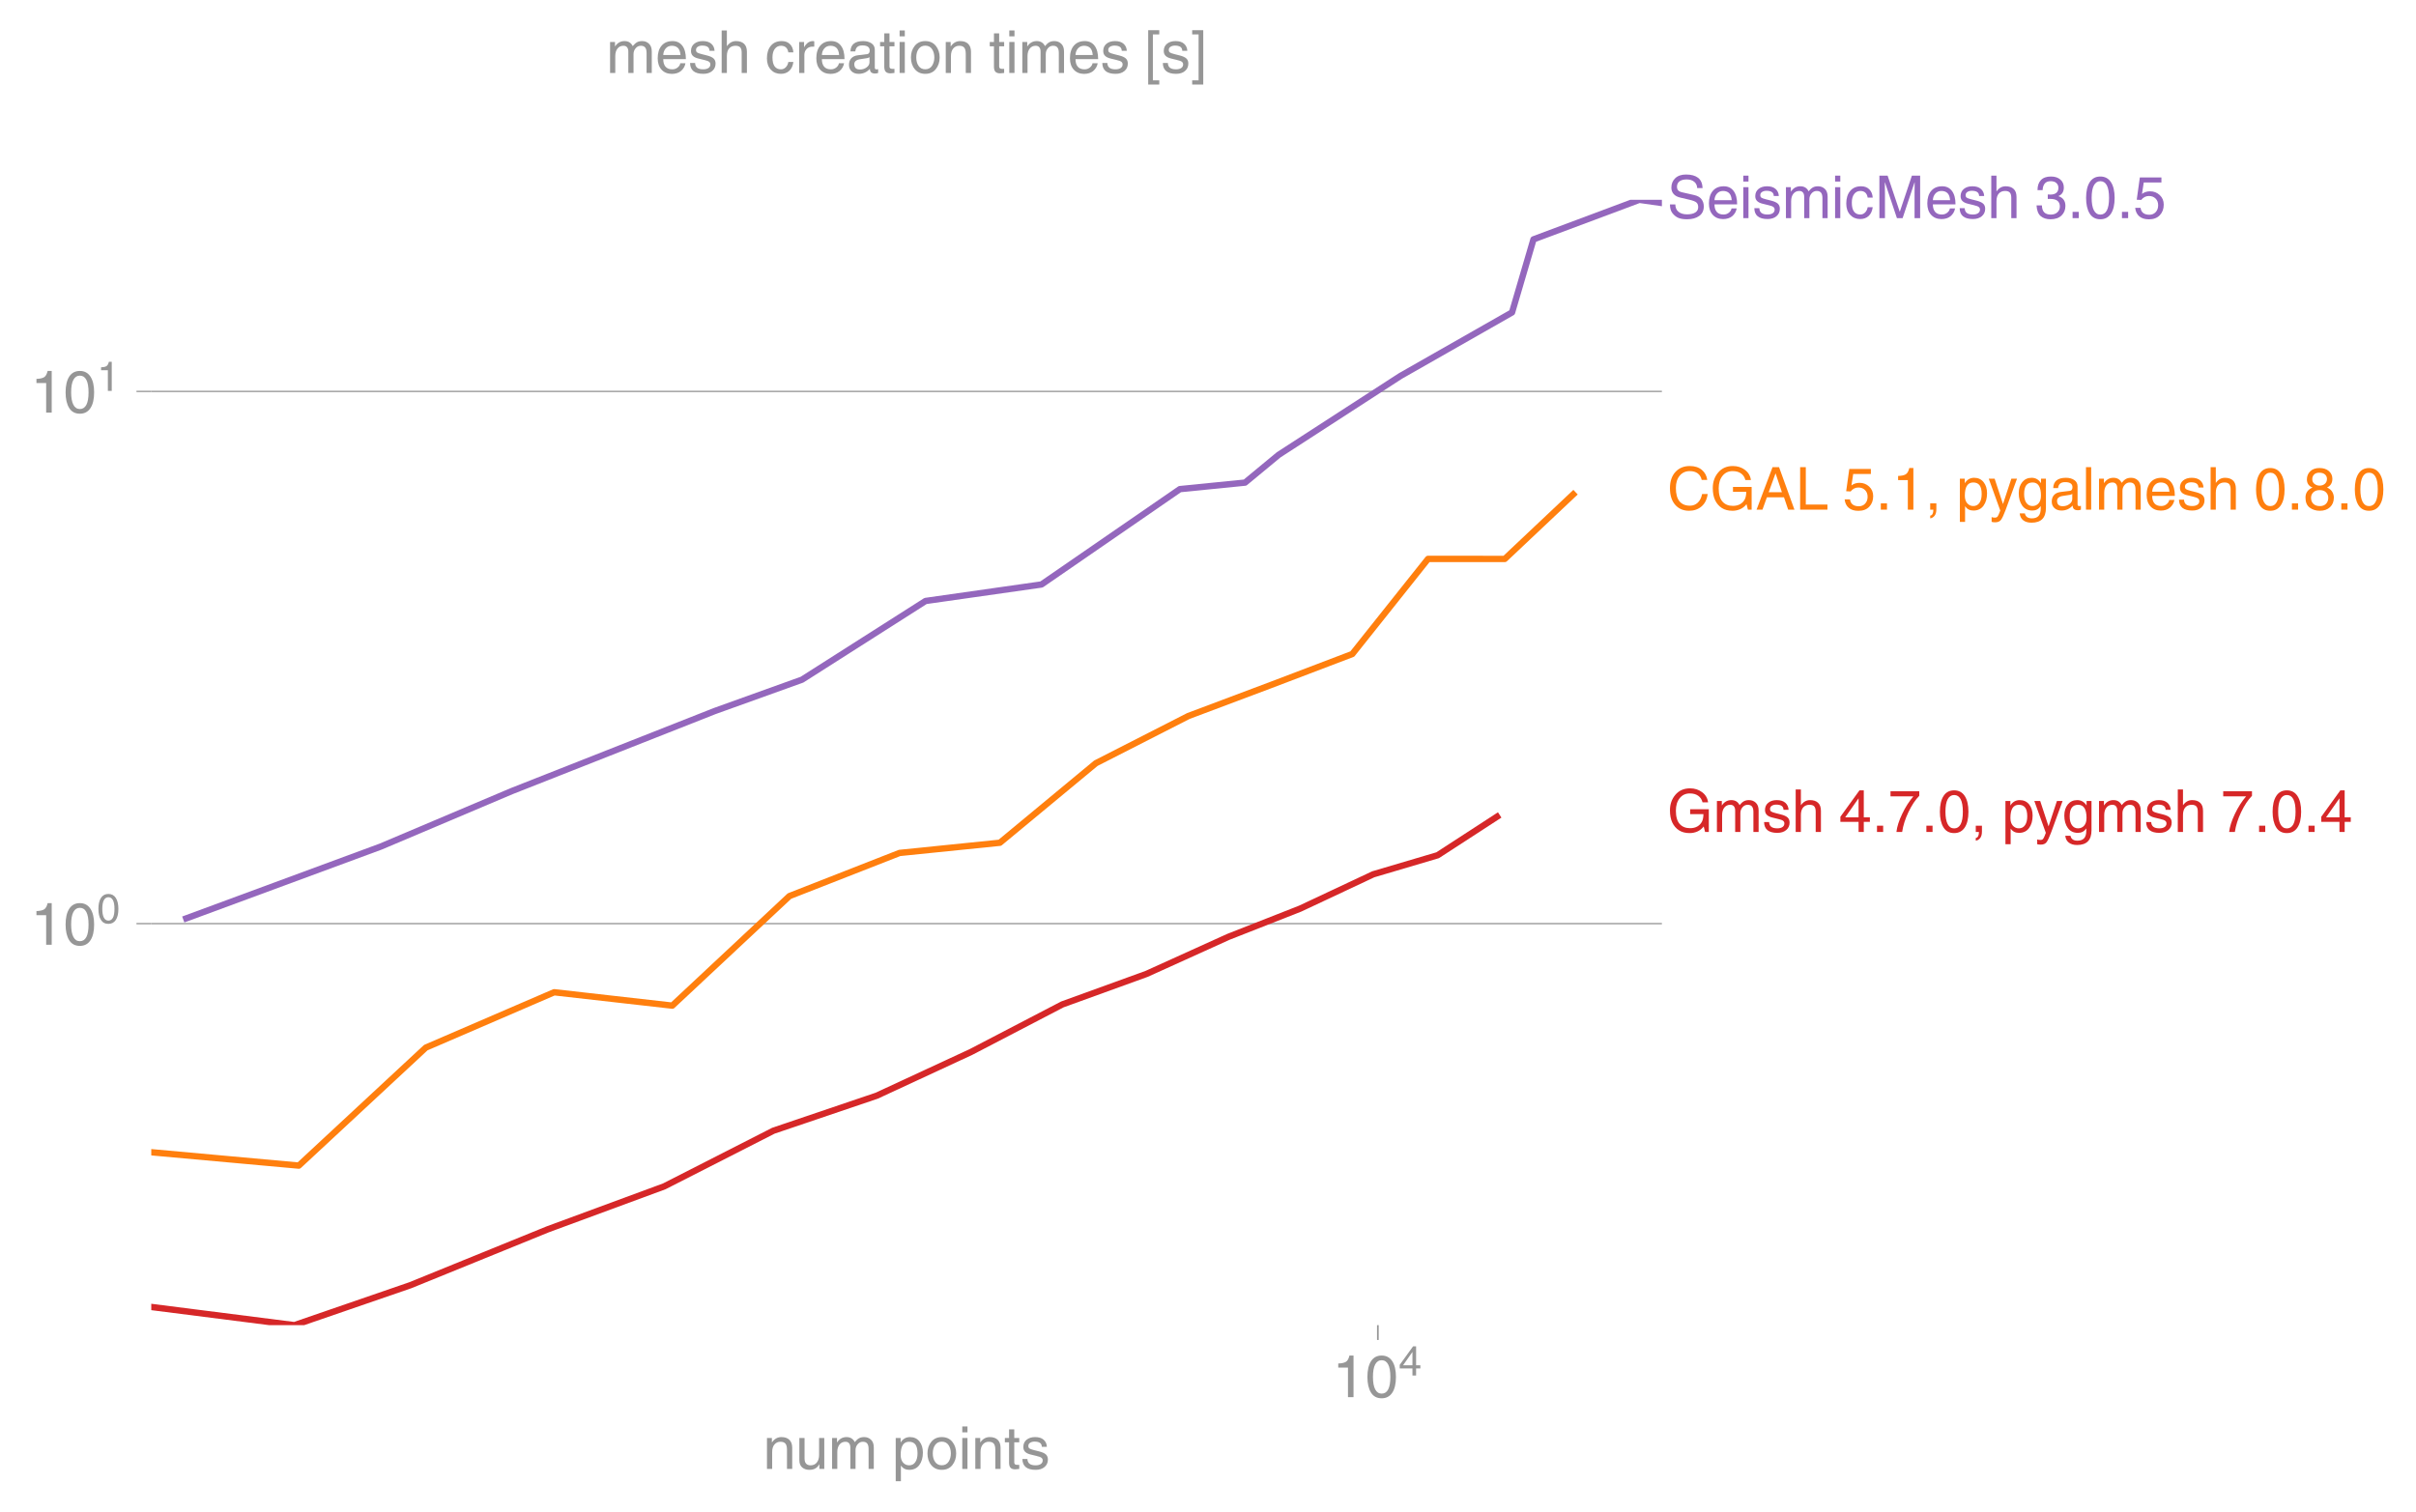 <?xml version="1.0" encoding="utf-8" standalone="no"?>
<!DOCTYPE svg PUBLIC "-//W3C//DTD SVG 1.1//EN"
  "http://www.w3.org/Graphics/SVG/1.1/DTD/svg11.dtd">
<!-- Created with matplotlib (https://matplotlib.org/) -->
<svg height="357.457pt" version="1.1" viewBox="0 0 571.152 357.457" width="571.152pt" xmlns="http://www.w3.org/2000/svg" xmlns:xlink="http://www.w3.org/1999/xlink">
 <defs>
  <style type="text/css">*{stroke-linecap:butt;stroke-linejoin:round;}</style>
 </defs>
 <g id="figure_1">
  <g id="patch_1">
   <path d="M 0 357.457 
L 571.152 357.457 
L 571.152 0 
L 0 0 
z
" style="fill:none;"/>
  </g>
  <g id="axes_1">
   <g id="patch_2">
    <path d="M 35.76 313.361 
L 392.88 313.361 
L 392.88 47.249 
L 35.76 47.249 
z
" style="fill:none;"/>
   </g>
   <g id="matplotlib.axis_1">
    <g id="xtick_1">
     <g id="line2d_1">
      <defs>
       <path d="M 0 0 
L 0 3.5 
" id="mf265fb9b0f" style="stroke:#969696;stroke-width:0.4;"/>
      </defs>
      <g>
       <use style="fill:#969696;stroke:#969696;stroke-width:0.4;" x="325.734" xlink:href="#mf265fb9b0f" y="313.361"/>
      </g>
     </g>
     <g id="text_1">
      <!-- $\mathdefault{10^{4}}$ -->
      <g style="fill:#969696;" transform="translate(314.954 330.411)scale(0.14 -0.14)">
       <defs>
        <path d="M 35.891 0 
L 26.516 0 
L 26.516 49.906 
L 10.109 49.906 
L 10.109 56.891 
Q 18.703 57.172 22.891 59.641 
Q 27.094 62.109 29 70.312 
L 35.891 70.312 
z
" id="HelveticaWorld-Regular-49"/>
        <path d="M 42.484 34.188 
Q 42.484 48.297 38.75 55.344 
Q 35.016 62.406 27.781 62.406 
Q 20.703 62.406 16.891 55.344 
Q 13.094 48.297 13.094 34.188 
Q 13.094 20.516 16.844 13.25 
Q 20.609 6 27.781 6 
Q 35.016 6 38.75 13 
Q 42.484 20.016 42.484 34.188 
z
M 51.906 34.188 
Q 51.906 16.891 45.656 7.484 
Q 39.406 -1.906 27.781 -1.906 
Q 15.719 -1.906 9.719 7.828 
Q 3.719 17.578 3.719 34.188 
Q 3.719 51.219 9.859 60.766 
Q 16.016 70.312 27.781 70.312 
Q 39.406 70.312 45.656 60.812 
Q 51.906 51.312 51.906 34.188 
z
" id="HelveticaWorld-Regular-48"/>
        <path d="M 10.594 24.703 
L 33.203 24.703 
L 33.203 56.594 
L 33.016 56.594 
z
M 42 17.094 
L 42 0 
L 33.203 0 
L 33.203 17.094 
L 2.484 17.094 
L 2.484 25.688 
L 34.719 70.312 
L 42 70.312 
L 42 24.703 
L 52.297 24.703 
L 52.297 17.094 
z
" id="HelveticaWorld-Regular-52"/>
       </defs>
       <use transform="translate(0 0.173)" xlink:href="#HelveticaWorld-Regular-49"/>
       <use transform="translate(55.615 0.173)" xlink:href="#HelveticaWorld-Regular-48"/>
       <use transform="translate(112.146 36.781)scale(0.7)" xlink:href="#HelveticaWorld-Regular-52"/>
      </g>
     </g>
    </g>
    <g id="xtick_2"/>
    <g id="xtick_3"/>
    <g id="xtick_4"/>
    <g id="xtick_5"/>
    <g id="xtick_6"/>
    <g id="xtick_7"/>
    <g id="xtick_8"/>
    <g id="xtick_9"/>
    <g id="text_2">
     <!-- num points -->
     <g style="fill:#969696;" transform="translate(180.393 347.359)scale(0.14 -0.14)">
      <defs>
       <path d="M 49.219 0 
L 40.375 0 
L 40.375 32.172 
Q 40.375 39.594 37.781 42.75 
Q 35.203 45.906 29.203 45.906 
Q 23.297 45.906 19.328 41.406 
Q 15.375 36.922 15.375 28.516 
L 15.375 0 
L 6.594 0 
L 6.594 52.297 
L 14.891 52.297 
L 14.891 44.922 
L 15.094 44.922 
Q 21.297 53.812 30.906 53.812 
Q 39.797 53.812 44.5 49.094 
Q 49.219 44.391 49.219 35.594 
z
" id="HelveticaWorld-Regular-110"/>
       <path d="M 6.109 52.297 
L 14.891 52.297 
L 14.891 17.578 
Q 14.891 11.812 17.5 8.953 
Q 20.125 6.109 25 6.109 
Q 31.781 6.109 35.594 10.906 
Q 39.406 15.719 39.406 23.484 
L 39.406 52.297 
L 48.188 52.297 
L 48.188 0 
L 39.891 0 
L 39.891 7.625 
L 39.703 7.812 
Q 34.719 -1.516 23.094 -1.516 
Q 15.578 -1.516 10.844 2.578 
Q 6.109 6.688 6.109 14.703 
z
" id="HelveticaWorld-Regular-117"/>
       <path d="M 6.594 52.297 
L 14.891 52.297 
L 14.891 44.922 
L 15.094 44.922 
Q 21 53.812 30.906 53.812 
Q 40.719 53.812 44.828 45.312 
Q 48.578 49.906 52.094 51.859 
Q 55.609 53.812 60.797 53.812 
Q 67.578 53.812 72.281 49.359 
Q 77 44.922 77 36.188 
L 77 0 
L 68.219 0 
L 68.219 33.797 
Q 68.219 39.891 65.922 42.891 
Q 63.625 45.906 58.5 45.906 
Q 53.328 45.906 49.75 41.703 
Q 46.188 37.5 46.188 31.891 
L 46.188 0 
L 37.406 0 
L 37.406 36.188 
Q 37.406 40.719 35.297 43.312 
Q 33.203 45.906 29.203 45.906 
Q 22.906 45.906 19.141 41.219 
Q 15.375 36.531 15.375 28.516 
L 15.375 0 
L 6.594 0 
z
" id="HelveticaWorld-Regular-109"/>
       <path id="HelveticaWorld-Regular-32"/>
       <path d="M 14.984 23.688 
Q 14.984 15.281 19.078 10.688 
Q 23.188 6.109 29.297 6.109 
Q 35.984 6.109 39.688 11.547 
Q 43.406 17 43.406 26.312 
Q 43.406 36.531 39.844 41.219 
Q 36.281 45.906 29.109 45.906 
Q 22.125 45.906 18.547 40.406 
Q 14.984 34.906 14.984 23.688 
z
M 6.594 52.297 
L 14.891 52.297 
L 14.891 44.922 
L 15.094 44.922 
Q 20.703 53.812 30.719 53.812 
Q 40.828 53.812 46.656 46.453 
Q 52.484 39.109 52.484 27.688 
Q 52.484 14.891 46.531 6.688 
Q 40.578 -1.516 29.5 -1.516 
Q 20.406 -1.516 15.578 5.516 
L 15.375 5.516 
L 15.375 -20.703 
L 6.594 -20.703 
z
" id="HelveticaWorld-Regular-112"/>
       <path d="M 12.703 26.219 
Q 12.703 17.484 16.656 11.844 
Q 20.609 6.203 27.875 6.203 
Q 35.406 6.203 39.312 12.109 
Q 43.219 18.016 43.219 26.219 
Q 43.219 34.516 39.312 40.297 
Q 35.406 46.094 27.875 46.094 
Q 20.906 46.094 16.797 40.641 
Q 12.703 35.203 12.703 26.219 
z
M 3.719 26.219 
Q 3.719 37.891 10.203 45.844 
Q 16.703 53.812 27.875 53.812 
Q 39.312 53.812 45.75 45.75 
Q 52.203 37.703 52.203 26.219 
Q 52.203 14.703 45.797 6.594 
Q 39.406 -1.516 27.875 -1.516 
Q 16.797 -1.516 10.25 6.344 
Q 3.719 14.203 3.719 26.219 
z
" id="HelveticaWorld-Regular-111"/>
       <path d="M 6.594 61.812 
L 6.594 71.781 
L 15.375 71.781 
L 15.375 61.812 
z
M 15.375 0 
L 6.594 0 
L 6.594 52.297 
L 15.375 52.297 
z
" id="HelveticaWorld-Regular-105"/>
       <path d="M 17.188 45.016 
L 17.188 10.984 
Q 17.188 8.984 18.281 7.938 
Q 19.391 6.891 22.219 6.891 
L 25.594 6.891 
L 25.594 0 
Q 20.797 -0.688 19 -0.688 
Q 13.484 -0.688 10.938 1.953 
Q 8.406 4.594 8.406 10.5 
L 8.406 45.016 
L 1.312 45.016 
L 1.312 52.297 
L 8.406 52.297 
L 8.406 66.891 
L 17.188 66.891 
L 17.188 52.297 
L 25.594 52.297 
L 25.594 45.016 
z
" id="HelveticaWorld-Regular-116"/>
       <path d="M 36.078 37.406 
Q 35.891 42.094 32.734 44.141 
Q 29.594 46.188 23.688 46.188 
Q 19.391 46.188 16.328 44.281 
Q 13.281 42.391 13.281 38.812 
Q 13.281 35.984 15.078 34.641 
Q 16.891 33.297 22.906 31.781 
L 31.594 29.594 
Q 39.5 27.594 42.891 24.484 
Q 46.297 21.391 46.297 15.828 
Q 46.297 8.109 40.656 3.297 
Q 35.016 -1.516 25.594 -1.516 
Q 14.594 -1.516 8.953 3.047 
Q 3.328 7.625 3.219 16.797 
L 11.719 16.797 
Q 11.922 11.375 15.312 8.734 
Q 18.703 6.109 25.484 6.109 
Q 31 6.109 34.25 8.297 
Q 37.5 10.5 37.5 14.406 
Q 37.5 17.188 35.391 18.844 
Q 33.297 20.516 27.094 21.922 
L 16.891 24.422 
Q 10.688 25.984 7.734 29.078 
Q 4.781 32.172 4.781 37.109 
Q 4.781 44.828 10.297 49.312 
Q 15.828 53.812 24.703 53.812 
Q 34.188 53.812 39.234 49.188 
Q 44.281 44.578 44.578 37.406 
z
" id="HelveticaWorld-Regular-115"/>
      </defs>
      <use xlink:href="#HelveticaWorld-Regular-110"/>
      <use x="55.176" xlink:href="#HelveticaWorld-Regular-117"/>
      <use x="109.961" xlink:href="#HelveticaWorld-Regular-109"/>
      <use x="192.969" xlink:href="#HelveticaWorld-Regular-32"/>
      <use x="217.383" xlink:href="#HelveticaWorld-Regular-112"/>
      <use x="273.877" xlink:href="#HelveticaWorld-Regular-111"/>
      <use x="329.785" xlink:href="#HelveticaWorld-Regular-105"/>
      <use x="351.807" xlink:href="#HelveticaWorld-Regular-110"/>
      <use x="406.982" xlink:href="#HelveticaWorld-Regular-116"/>
      <use x="434.668" xlink:href="#HelveticaWorld-Regular-115"/>
     </g>
    </g>
   </g>
   <g id="matplotlib.axis_2">
    <g id="ytick_1">
     <g id="line2d_2">
      <path clip-path="url(#pfe6a71106a)" d="M 35.76 218.405 
L 392.88 218.405 
" style="fill:none;stroke:#969696;stroke-linecap:square;stroke-width:0.3;"/>
     </g>
     <g id="line2d_3">
      <defs>
       <path d="M 0 0 
L -3.5 0 
" id="m9d2f0ac2bf" style="stroke:#969696;stroke-width:0.3;"/>
      </defs>
      <g>
       <use style="fill:#969696;stroke:#969696;stroke-width:0.3;" x="35.76" xlink:href="#m9d2f0ac2bf" y="218.405"/>
      </g>
     </g>
     <g id="text_3">
      <!-- $\mathdefault{10^{0}}$ -->
      <g style="fill:#969696;" transform="translate(7.2 223.43)scale(0.14 -0.14)">
       <use transform="translate(0 0.173)" xlink:href="#HelveticaWorld-Regular-49"/>
       <use transform="translate(55.615 0.173)" xlink:href="#HelveticaWorld-Regular-48"/>
       <use transform="translate(112.146 36.781)scale(0.7)" xlink:href="#HelveticaWorld-Regular-48"/>
      </g>
     </g>
    </g>
    <g id="ytick_2">
     <g id="line2d_4">
      <path clip-path="url(#pfe6a71106a)" d="M 35.76 92.561 
L 392.88 92.561 
" style="fill:none;stroke:#969696;stroke-linecap:square;stroke-width:0.3;"/>
     </g>
     <g id="line2d_5">
      <g>
       <use style="fill:#969696;stroke:#969696;stroke-width:0.3;" x="35.76" xlink:href="#m9d2f0ac2bf" y="92.561"/>
      </g>
     </g>
     <g id="text_4">
      <!-- $\mathdefault{10^{1}}$ -->
      <g style="fill:#969696;" transform="translate(7.2 97.585)scale(0.14 -0.14)">
       <use transform="translate(0 0.173)" xlink:href="#HelveticaWorld-Regular-49"/>
       <use transform="translate(55.615 0.173)" xlink:href="#HelveticaWorld-Regular-48"/>
       <use transform="translate(112.146 36.781)scale(0.7)" xlink:href="#HelveticaWorld-Regular-49"/>
      </g>
     </g>
    </g>
    <g id="ytick_3"/>
    <g id="ytick_4"/>
    <g id="ytick_5"/>
    <g id="ytick_6"/>
    <g id="ytick_7"/>
    <g id="ytick_8"/>
    <g id="ytick_9"/>
    <g id="ytick_10"/>
    <g id="ytick_11"/>
    <g id="ytick_12"/>
    <g id="ytick_13"/>
    <g id="ytick_14"/>
    <g id="ytick_15"/>
    <g id="ytick_16"/>
    <g id="ytick_17"/>
    <g id="ytick_18"/>
    <g id="ytick_19"/>
   </g>
   <g id="line2d_6">
    <path clip-path="url(#pfe6a71106a)" d="M 36.202 272.508 
L 70.634 275.629 
L 100.662 247.729 
L 131.007 234.638 
L 158.93 237.801 
L 186.635 211.891 
L 212.658 201.695 
L 236.373 199.285 
L 259.074 180.474 
L 280.936 169.314 
L 300.443 161.982 
L 319.685 154.656 
L 337.594 132.163 
L 355.735 132.17 
L 371.921 116.899 
" style="fill:none;stroke:#ff7f0e;stroke-linecap:square;stroke-width:1.5;"/>
   </g>
   <g id="line2d_7">
    <path clip-path="url(#pfe6a71106a)" d="M 35.76 309.056 
L 69.595 313.361 
L 96.991 303.921 
L 129.482 290.701 
L 157.03 280.537 
L 182.84 267.378 
L 207.244 259.102 
L 229.546 248.763 
L 251.152 237.51 
L 271.064 230.291 
L 290.396 221.533 
L 307.357 214.864 
L 324.647 206.743 
L 339.864 202.238 
L 353.905 193.117 
" style="fill:none;stroke:#d62728;stroke-linecap:square;stroke-width:1.5;"/>
   </g>
   <g id="line2d_8">
    <path clip-path="url(#pfe6a71106a)" d="M 44.025 217.171 
L 90.026 200.18 
L 120.939 187.088 
L 168.97 168.136 
L 189.59 160.722 
L 218.807 142.112 
L 246.215 138.209 
L 278.93 115.662 
L 294.336 114.122 
L 302.282 107.549 
L 331.073 88.904 
L 357.451 73.88 
L 362.521 56.603 
L 387.537 47.249 
L 392.88 48.008 
" style="fill:none;stroke:#9467bd;stroke-linecap:square;stroke-width:1.5;"/>
   </g>
   <g id="text_5">
    <!-- CGAL 5.1, pygalmesh 0.8.0 -->
    <g style="fill:#ff7f0e;" transform="translate(394.169 120.516)scale(0.14 -0.14)">
     <defs>
      <path d="M 58.016 50.203 
Q 56.391 57.516 51.234 61.297 
Q 46.094 65.094 37.891 65.094 
Q 27.297 65.094 20.844 57.391 
Q 14.406 49.703 14.406 36.625 
Q 14.406 21.484 20.5 14.078 
Q 26.609 6.688 38.188 6.688 
Q 45.797 6.688 51.281 11.734 
Q 56.781 16.797 58.688 26.422 
L 68.109 26.422 
Q 66.219 12.594 57.625 5.344 
Q 49.031 -1.906 36.719 -1.906 
Q 22.016 -1.906 13.203 8.203 
Q 4.391 18.312 4.391 36.281 
Q 4.391 53.609 13.594 63.641 
Q 22.797 73.688 37.891 73.688 
Q 50.391 73.688 58.156 67.234 
Q 65.922 60.797 67.391 50.203 
z
" id="HelveticaWorld-Regular-67"/>
      <path d="M 38.484 38.375 
L 70.016 38.375 
L 70.016 0 
L 63.719 0 
L 61.375 9.281 
Q 56.781 3.422 50.578 0.75 
Q 44.391 -1.906 37.703 -1.906 
Q 26.906 -1.906 19.656 2.797 
Q 12.406 7.516 8.391 15.812 
Q 4.391 24.125 4.391 36.531 
Q 4.391 52 13.594 62.844 
Q 22.797 73.688 38.375 73.688 
Q 50 73.688 58.688 67.188 
Q 67.391 60.688 68.797 50 
L 59.422 50 
Q 57.719 57.078 52.203 61.078 
Q 46.688 65.094 37.891 65.094 
Q 27.297 65.094 20.844 57.109 
Q 14.406 49.125 14.406 35.984 
Q 14.406 20.703 20.797 13.547 
Q 27.203 6.391 38.281 6.391 
Q 45.516 6.391 50.516 9.25 
Q 55.516 12.109 58.203 17.016 
Q 60.891 21.922 60.891 30.078 
L 38.484 30.078 
z
" id="HelveticaWorld-Regular-71"/>
      <path d="M 44 29.5 
L 33.406 61.078 
L 33.203 61.078 
L 21.688 29.5 
z
M 18.703 20.906 
L 11.188 0 
L 1.219 0 
L 28.219 71.781 
L 39.203 71.781 
L 65.188 0 
L 54.594 0 
L 47.516 20.906 
z
" id="HelveticaWorld-Regular-65"/>
      <path d="M 17.672 8.594 
L 54.203 8.594 
L 54.203 0 
L 8.109 0 
L 8.109 71.781 
L 17.672 71.781 
z
" id="HelveticaWorld-Regular-76"/>
      <path d="M 14.703 40.922 
Q 20.516 45.312 28.328 45.312 
Q 37.797 45.312 44.609 39.016 
Q 51.422 32.719 51.422 22.797 
Q 51.422 12.016 44.844 5 
Q 38.281 -2 26.422 -2 
Q 16.109 -2 10.156 3.047 
Q 4.203 8.109 3.219 17.391 
L 12.312 17.391 
Q 12.984 11.719 16.75 8.719 
Q 20.516 5.719 27.203 5.719 
Q 33.688 5.719 37.844 10.203 
Q 42 14.703 42 21.688 
Q 42 28.812 37.641 33.109 
Q 33.297 37.406 26.422 37.406 
Q 18.609 37.406 13.375 30.719 
L 5.812 31.109 
L 11.078 68.703 
L 47.516 68.703 
L 47.516 60.203 
L 17.672 60.203 
z
" id="HelveticaWorld-Regular-53"/>
      <path d="M 19.094 0 
L 8.688 0 
L 8.688 10.594 
L 19.094 10.594 
z
" id="HelveticaWorld-Regular-46"/>
      <path d="M 8.688 10.594 
L 19.094 10.594 
L 19.094 0.781 
Q 19.094 -6.641 16.016 -10.391 
Q 12.938 -14.156 8.688 -14.703 
L 8.688 -10.109 
Q 14.016 -9.422 14.016 0 
L 8.688 0 
z
" id="HelveticaWorld-Regular-44"/>
      <path d="M 39.016 52.297 
L 48.578 52.297 
L 29.891 0.984 
Q 29.391 -0.391 28.906 -1.609 
Q 24.656 -12.938 21.578 -17.156 
Q 18.5 -21.391 11.625 -21.391 
Q 8.016 -21.391 5.719 -20.609 
L 5.719 -12.594 
Q 8.203 -13.484 11.188 -13.484 
Q 14.406 -13.484 15.891 -11.453 
Q 17.391 -9.422 20.312 -1.516 
L 0.875 52.297 
L 10.797 52.297 
L 24.812 9.719 
L 25 9.719 
z
" id="HelveticaWorld-Regular-121"/>
      <path d="M 12.984 26.312 
Q 12.984 16.703 16.797 11.406 
Q 20.609 6.109 27.094 6.109 
Q 33.406 6.109 37.406 10.688 
Q 41.406 15.281 41.406 23.688 
Q 41.406 34.719 37.906 40.312 
Q 34.422 45.906 27.297 45.906 
Q 20.125 45.906 16.547 41.141 
Q 12.984 36.375 12.984 26.312 
z
M 49.812 2.984 
Q 49.812 -9.625 43.75 -15.812 
Q 37.703 -22.016 25.484 -22.016 
Q 16.703 -22.016 11.5 -17.969 
Q 6.297 -13.922 5.516 -6.391 
L 14.312 -6.391 
Q 14.984 -10.203 17.844 -12.453 
Q 20.703 -14.703 26.125 -14.703 
Q 33.5 -14.703 37.25 -10.734 
Q 41.016 -6.781 41.016 2.094 
L 41.016 5.812 
L 40.828 5.812 
Q 35.891 -1.516 26.906 -1.516 
Q 15.719 -1.516 9.812 6.734 
Q 3.906 14.984 3.906 27.688 
Q 3.906 39.312 9.859 46.562 
Q 15.828 53.812 25.688 53.812 
Q 35.594 53.812 41.312 44.922 
L 41.5 44.922 
L 41.5 52.297 
L 49.812 52.297 
z
" id="HelveticaWorld-Regular-103"/>
      <path d="M 38.375 26.703 
Q 37.406 25.688 34.547 25.047 
Q 31.688 24.422 23.875 23.391 
Q 18.109 22.703 15.406 20.547 
Q 12.703 18.406 12.703 14.891 
Q 12.703 10.594 14.984 8.203 
Q 17.281 5.812 22.312 5.812 
Q 28.609 5.812 33.484 9.391 
Q 38.375 12.984 38.375 18.109 
z
M 6.203 36.375 
Q 6.5 45.219 11.938 49.516 
Q 17.391 53.812 27.781 53.812 
Q 36.078 53.812 41.688 50.047 
Q 47.312 46.297 47.312 39.203 
L 47.312 9.078 
Q 47.312 6 50.094 6 
Q 51.219 6 52.984 6.391 
L 52.984 0 
Q 50.594 -0.984 48 -0.984 
Q 43.5 -0.984 41.297 0.938 
Q 39.109 2.875 39.016 6.984 
Q 31.5 -1.516 20.125 -1.516 
Q 12.703 -1.516 8.203 2.688 
Q 3.719 6.891 3.719 13.625 
Q 3.719 20.516 7.625 24.75 
Q 11.531 29 19 29.891 
L 34.516 31.781 
Q 38.719 32.422 38.719 37.984 
Q 38.719 42.094 35.672 44.281 
Q 32.625 46.484 26.422 46.484 
Q 20.906 46.484 17.938 44.047 
Q 14.984 41.609 14.406 36.375 
z
" id="HelveticaWorld-Regular-97"/>
      <path d="M 15.375 0 
L 6.594 0 
L 6.594 71.781 
L 15.375 71.781 
z
" id="HelveticaWorld-Regular-108"/>
      <path d="M 42.484 30.328 
Q 41.797 38.812 37.984 42.359 
Q 34.188 45.906 27.875 45.906 
Q 21.484 45.906 17.547 41.406 
Q 13.625 36.922 13.375 30.328 
z
M 50.875 16.406 
Q 49.422 8.297 42.922 2.984 
Q 37.203 -1.516 27.875 -1.609 
Q 16.891 -1.516 10.438 5.594 
Q 4 12.703 4 24.703 
Q 4 38.484 10.641 46.141 
Q 17.281 53.812 29.109 53.812 
Q 39.703 53.812 45.656 45.891 
Q 51.609 37.984 51.609 23.297 
L 13.375 23.297 
Q 13.375 15.094 17.188 10.594 
Q 21 6.109 28.609 6.109 
Q 33.984 6.109 37.844 9.344 
Q 41.703 12.594 42.094 16.406 
z
" id="HelveticaWorld-Regular-101"/>
      <path d="M 49.219 0 
L 40.375 0 
L 40.375 34.188 
Q 40.375 40.484 37.938 43.188 
Q 35.5 45.906 29.984 45.906 
Q 23.188 45.906 19.281 41.5 
Q 15.375 37.109 15.375 28.516 
L 15.375 0 
L 6.594 0 
L 6.594 71.781 
L 15.375 71.781 
L 15.375 45.312 
L 15.578 45.312 
Q 21.578 53.812 30.906 53.812 
Q 39.5 53.812 44.359 49.312 
Q 49.219 44.828 49.219 35.594 
z
" id="HelveticaWorld-Regular-104"/>
      <path d="M 27.594 40.578 
Q 33.016 40.578 36.547 43.672 
Q 40.094 46.781 40.094 51.906 
Q 40.094 56.5 36.688 59.453 
Q 33.297 62.406 27 62.406 
Q 21.391 62.406 18.328 59.297 
Q 15.281 56.203 15.281 51.422 
Q 15.281 46.297 19.094 43.438 
Q 22.906 40.578 27.594 40.578 
z
M 27.688 33.016 
Q 20.906 33.016 17.047 29.25 
Q 13.188 25.484 13.188 20.016 
Q 13.188 13.719 17.094 9.859 
Q 21 6 28.219 6 
Q 34.625 6 38.453 9.859 
Q 42.281 13.719 42.281 20.125 
Q 42.281 25.594 38.453 29.297 
Q 34.625 33.016 27.688 33.016 
z
M 49.219 52.203 
Q 49.219 41.609 40.188 37.406 
Q 46.391 34.625 49.047 30.047 
Q 51.703 25.484 51.703 20.312 
Q 51.703 10.297 45.25 4.188 
Q 38.812 -1.906 27.875 -1.906 
Q 18.312 -1.906 11.062 3.344 
Q 3.812 8.594 3.812 20.406 
Q 3.812 32.328 15.719 37.312 
Q 6.203 41.109 6.203 50.984 
Q 6.203 59.281 11.844 64.797 
Q 17.484 70.312 27.484 70.312 
Q 37.5 70.312 43.359 65.109 
Q 49.219 59.906 49.219 52.203 
z
" id="HelveticaWorld-Regular-56"/>
     </defs>
     <use xlink:href="#HelveticaWorld-Regular-67"/>
     <use x="72.314" xlink:href="#HelveticaWorld-Regular-71"/>
     <use x="149.414" xlink:href="#HelveticaWorld-Regular-65"/>
     <use x="216.113" xlink:href="#HelveticaWorld-Regular-76"/>
     <use x="271.729" xlink:href="#HelveticaWorld-Regular-32"/>
     <use x="296.143" xlink:href="#HelveticaWorld-Regular-53"/>
     <use x="351.758" xlink:href="#HelveticaWorld-Regular-46"/>
     <use x="379.541" xlink:href="#HelveticaWorld-Regular-49"/>
     <use x="435.156" xlink:href="#HelveticaWorld-Regular-44"/>
     <use x="462.939" xlink:href="#HelveticaWorld-Regular-32"/>
     <use x="487.354" xlink:href="#HelveticaWorld-Regular-112"/>
     <use x="541.848" xlink:href="#HelveticaWorld-Regular-121"/>
     <use x="589.457" xlink:href="#HelveticaWorld-Regular-103"/>
     <use x="645.365" xlink:href="#HelveticaWorld-Regular-97"/>
     <use x="700.297" xlink:href="#HelveticaWorld-Regular-108"/>
     <use x="722.318" xlink:href="#HelveticaWorld-Regular-109"/>
     <use x="805.326" xlink:href="#HelveticaWorld-Regular-101"/>
     <use x="860.746" xlink:href="#HelveticaWorld-Regular-115"/>
     <use x="910.746" xlink:href="#HelveticaWorld-Regular-104"/>
     <use x="965.922" xlink:href="#HelveticaWorld-Regular-32"/>
     <use x="990.336" xlink:href="#HelveticaWorld-Regular-48"/>
     <use x="1045.951" xlink:href="#HelveticaWorld-Regular-46"/>
     <use x="1073.734" xlink:href="#HelveticaWorld-Regular-56"/>
     <use x="1129.35" xlink:href="#HelveticaWorld-Regular-46"/>
     <use x="1157.133" xlink:href="#HelveticaWorld-Regular-48"/>
    </g>
   </g>
   <g id="text_6">
    <!-- Gmsh 4.7.0, pygmsh 7.0.4 -->
    <g style="fill:#d62728;" transform="translate(394.169 196.734)scale(0.14 -0.14)">
     <defs>
      <path d="M 3.719 68.797 
L 52.297 68.797 
L 52.297 61.078 
Q 42.281 50.875 33.984 33.484 
Q 25.688 16.109 23.391 0 
L 13.719 0 
Q 15.188 13.281 23.438 30.531 
Q 31.688 47.797 42.391 60.203 
L 3.719 60.203 
z
" id="HelveticaWorld-Regular-55"/>
     </defs>
     <use xlink:href="#HelveticaWorld-Regular-71"/>
     <use x="77.1" xlink:href="#HelveticaWorld-Regular-109"/>
     <use x="160.107" xlink:href="#HelveticaWorld-Regular-115"/>
     <use x="210.107" xlink:href="#HelveticaWorld-Regular-104"/>
     <use x="265.283" xlink:href="#HelveticaWorld-Regular-32"/>
     <use x="289.697" xlink:href="#HelveticaWorld-Regular-52"/>
     <use x="345.312" xlink:href="#HelveticaWorld-Regular-46"/>
     <use x="373.096" xlink:href="#HelveticaWorld-Regular-55"/>
     <use x="428.711" xlink:href="#HelveticaWorld-Regular-46"/>
     <use x="456.494" xlink:href="#HelveticaWorld-Regular-48"/>
     <use x="512.109" xlink:href="#HelveticaWorld-Regular-44"/>
     <use x="539.893" xlink:href="#HelveticaWorld-Regular-32"/>
     <use x="564.307" xlink:href="#HelveticaWorld-Regular-112"/>
     <use x="618.801" xlink:href="#HelveticaWorld-Regular-121"/>
     <use x="666.41" xlink:href="#HelveticaWorld-Regular-103"/>
     <use x="722.318" xlink:href="#HelveticaWorld-Regular-109"/>
     <use x="805.326" xlink:href="#HelveticaWorld-Regular-115"/>
     <use x="855.326" xlink:href="#HelveticaWorld-Regular-104"/>
     <use x="910.502" xlink:href="#HelveticaWorld-Regular-32"/>
     <use x="934.916" xlink:href="#HelveticaWorld-Regular-55"/>
     <use x="990.531" xlink:href="#HelveticaWorld-Regular-46"/>
     <use x="1018.314" xlink:href="#HelveticaWorld-Regular-48"/>
     <use x="1073.93" xlink:href="#HelveticaWorld-Regular-46"/>
     <use x="1101.713" xlink:href="#HelveticaWorld-Regular-52"/>
    </g>
   </g>
   <g id="text_7">
    <!-- SeismicMesh 3.0.5 -->
    <g style="fill:#9467bd;" transform="translate(394.169 51.583)scale(0.14 -0.14)">
     <defs>
      <path d="M 50.391 50.781 
Q 50.094 57.625 45.281 61.5 
Q 40.484 65.375 32.625 65.375 
Q 24.703 65.375 20.453 62.125 
Q 16.219 58.891 16.219 52.781 
Q 16.219 49.516 18.062 47.172 
Q 19.922 44.828 24.703 43.703 
L 45.219 39.016 
Q 53.516 37.203 57.516 32.141 
Q 61.531 27.094 61.531 19.828 
Q 61.531 9.188 53.719 3.641 
Q 45.906 -1.906 33.406 -1.906 
Q 23.875 -1.906 18.375 0.531 
Q 12.891 2.984 8.641 8.297 
Q 4.391 13.625 4.391 23.188 
L 13.484 23.188 
Q 13.484 15.188 18.797 10.781 
Q 24.125 6.391 33.297 6.391 
Q 42.188 6.391 47.141 9.547 
Q 52.094 12.703 52.094 18.5 
Q 52.094 23.781 49.141 26.391 
Q 46.188 29 37.594 31 
L 22.125 34.625 
Q 14.406 36.375 10.594 40.75 
Q 6.781 45.125 6.781 51.516 
Q 6.781 61.188 13.297 67.438 
Q 19.828 73.688 31.5 73.688 
Q 44.672 73.688 51.828 68.188 
Q 58.984 62.703 59.516 50.781 
z
" id="HelveticaWorld-Regular-83"/>
      <path d="M 39.594 34.719 
Q 37.703 45.906 27.203 45.906 
Q 20.703 45.906 16.75 40.703 
Q 12.797 35.5 12.797 26.219 
Q 12.797 16.109 16.453 11.109 
Q 20.125 6.109 27.094 6.109 
Q 31.781 6.109 35.203 9.547 
Q 38.625 12.984 39.594 18.5 
L 48.094 18.5 
Q 46.781 8.797 41.234 3.641 
Q 35.688 -1.516 26.906 -1.516 
Q 16.609 -1.516 10.016 5.531 
Q 3.422 12.594 3.422 24.703 
Q 3.422 37.984 10.016 45.891 
Q 16.609 53.812 28.516 53.812 
Q 37.203 53.812 42.359 48.609 
Q 47.516 43.406 48.094 34.719 
z
" id="HelveticaWorld-Regular-99"/>
      <path d="M 67.484 0 
L 67.484 42.391 
Q 67.484 43.219 67.578 50.516 
Q 67.672 57.812 67.672 60.297 
L 67.391 60.297 
L 47.312 0 
L 37.703 0 
L 17.578 60.203 
L 17.281 60.203 
Q 17.281 56.594 17.375 49.906 
Q 17.484 43.219 17.484 42.391 
L 17.484 0 
L 8.109 0 
L 8.109 71.781 
L 21.969 71.781 
L 42.391 11.078 
L 42.672 11.078 
L 62.984 71.781 
L 76.906 71.781 
L 76.906 0 
z
" id="HelveticaWorld-Regular-77"/>
      <path d="M 22.406 39.984 
Q 24.609 39.797 27 39.797 
Q 33.203 39.797 36.781 42.656 
Q 40.375 45.516 40.375 51.312 
Q 40.375 56 37.031 59.203 
Q 33.688 62.406 27.391 62.406 
Q 20.406 62.406 17.156 58.297 
Q 13.922 54.203 13.719 47.312 
L 5.078 47.312 
Q 5.078 58.297 10.844 64.297 
Q 16.609 70.312 27.781 70.312 
Q 37.703 70.312 43.609 65.203 
Q 49.516 60.109 49.516 51.812 
Q 49.516 41.109 40.484 37.312 
L 40.484 37.109 
Q 52.203 33.109 52.203 20.703 
Q 52.203 10.797 45.609 4.438 
Q 39.016 -1.906 26.906 -1.906 
Q 17 -1.906 10.594 3.297 
Q 4.203 8.5 3.422 21.484 
L 12.5 21.484 
Q 12.703 13.375 16.5 9.688 
Q 20.312 6 27.484 6 
Q 34.422 6 38.625 9.859 
Q 42.828 13.719 42.828 19.578 
Q 42.828 25.984 38.812 29.25 
Q 34.812 32.516 26.422 32.516 
Q 24.422 32.516 22.406 32.422 
z
" id="HelveticaWorld-Regular-51"/>
     </defs>
     <use xlink:href="#HelveticaWorld-Regular-83"/>
     <use x="66.211" xlink:href="#HelveticaWorld-Regular-101"/>
     <use x="121.631" xlink:href="#HelveticaWorld-Regular-105"/>
     <use x="143.652" xlink:href="#HelveticaWorld-Regular-115"/>
     <use x="193.652" xlink:href="#HelveticaWorld-Regular-109"/>
     <use x="276.66" xlink:href="#HelveticaWorld-Regular-105"/>
     <use x="298.682" xlink:href="#HelveticaWorld-Regular-99"/>
     <use x="349.951" xlink:href="#HelveticaWorld-Regular-77"/>
     <use x="434.961" xlink:href="#HelveticaWorld-Regular-101"/>
     <use x="490.381" xlink:href="#HelveticaWorld-Regular-115"/>
     <use x="540.381" xlink:href="#HelveticaWorld-Regular-104"/>
     <use x="595.557" xlink:href="#HelveticaWorld-Regular-32"/>
     <use x="619.971" xlink:href="#HelveticaWorld-Regular-51"/>
     <use x="675.586" xlink:href="#HelveticaWorld-Regular-46"/>
     <use x="703.369" xlink:href="#HelveticaWorld-Regular-48"/>
     <use x="758.984" xlink:href="#HelveticaWorld-Regular-46"/>
     <use x="786.768" xlink:href="#HelveticaWorld-Regular-53"/>
    </g>
   </g>
   <g id="text_8">
    <!-- mesh creation times [s] -->
    <g style="fill:#969696;" transform="translate(143.302 17.249)scale(0.14 -0.14)">
     <defs>
      <path d="M 15.375 0 
L 6.594 0 
L 6.594 52.297 
L 14.891 52.297 
L 14.891 43.609 
L 15.094 43.609 
Q 20.797 53.812 29.781 53.812 
Q 31.203 53.812 32.078 53.516 
L 32.078 44.391 
L 28.812 44.391 
Q 22.906 44.391 19.141 40.375 
Q 15.375 36.375 15.375 30.422 
z
" id="HelveticaWorld-Regular-114"/>
      <path d="M 14.203 -12.5 
L 25 -12.5 
L 25 -19.578 
L 6.297 -19.578 
L 6.297 72.219 
L 25 72.219 
L 25 65.094 
L 14.203 65.094 
z
" id="HelveticaWorld-Regular-91"/>
      <path d="M 13.625 65.094 
L 2.781 65.094 
L 2.781 72.219 
L 21.484 72.219 
L 21.484 -19.578 
L 2.781 -19.578 
L 2.781 -12.5 
L 13.625 -12.5 
z
" id="HelveticaWorld-Regular-93"/>
     </defs>
     <use xlink:href="#HelveticaWorld-Regular-109"/>
     <use x="83.008" xlink:href="#HelveticaWorld-Regular-101"/>
     <use x="138.428" xlink:href="#HelveticaWorld-Regular-115"/>
     <use x="188.428" xlink:href="#HelveticaWorld-Regular-104"/>
     <use x="243.604" xlink:href="#HelveticaWorld-Regular-32"/>
     <use x="268.018" xlink:href="#HelveticaWorld-Regular-99"/>
     <use x="319.287" xlink:href="#HelveticaWorld-Regular-114"/>
     <use x="350.855" xlink:href="#HelveticaWorld-Regular-101"/>
     <use x="406.275" xlink:href="#HelveticaWorld-Regular-97"/>
     <use x="461.207" xlink:href="#HelveticaWorld-Regular-116"/>
     <use x="488.893" xlink:href="#HelveticaWorld-Regular-105"/>
     <use x="510.914" xlink:href="#HelveticaWorld-Regular-111"/>
     <use x="566.822" xlink:href="#HelveticaWorld-Regular-110"/>
     <use x="621.998" xlink:href="#HelveticaWorld-Regular-32"/>
     <use x="646.412" xlink:href="#HelveticaWorld-Regular-116"/>
     <use x="674.098" xlink:href="#HelveticaWorld-Regular-105"/>
     <use x="696.119" xlink:href="#HelveticaWorld-Regular-109"/>
     <use x="779.127" xlink:href="#HelveticaWorld-Regular-101"/>
     <use x="834.547" xlink:href="#HelveticaWorld-Regular-115"/>
     <use x="884.547" xlink:href="#HelveticaWorld-Regular-32"/>
     <use x="908.961" xlink:href="#HelveticaWorld-Regular-91"/>
     <use x="936.744" xlink:href="#HelveticaWorld-Regular-115"/>
     <use x="986.744" xlink:href="#HelveticaWorld-Regular-93"/>
    </g>
   </g>
  </g>
 </g>
 <defs>
  <clipPath id="pfe6a71106a">
   <rect height="266.112" width="357.12" x="35.76" y="47.249"/>
  </clipPath>
 </defs>
</svg>
